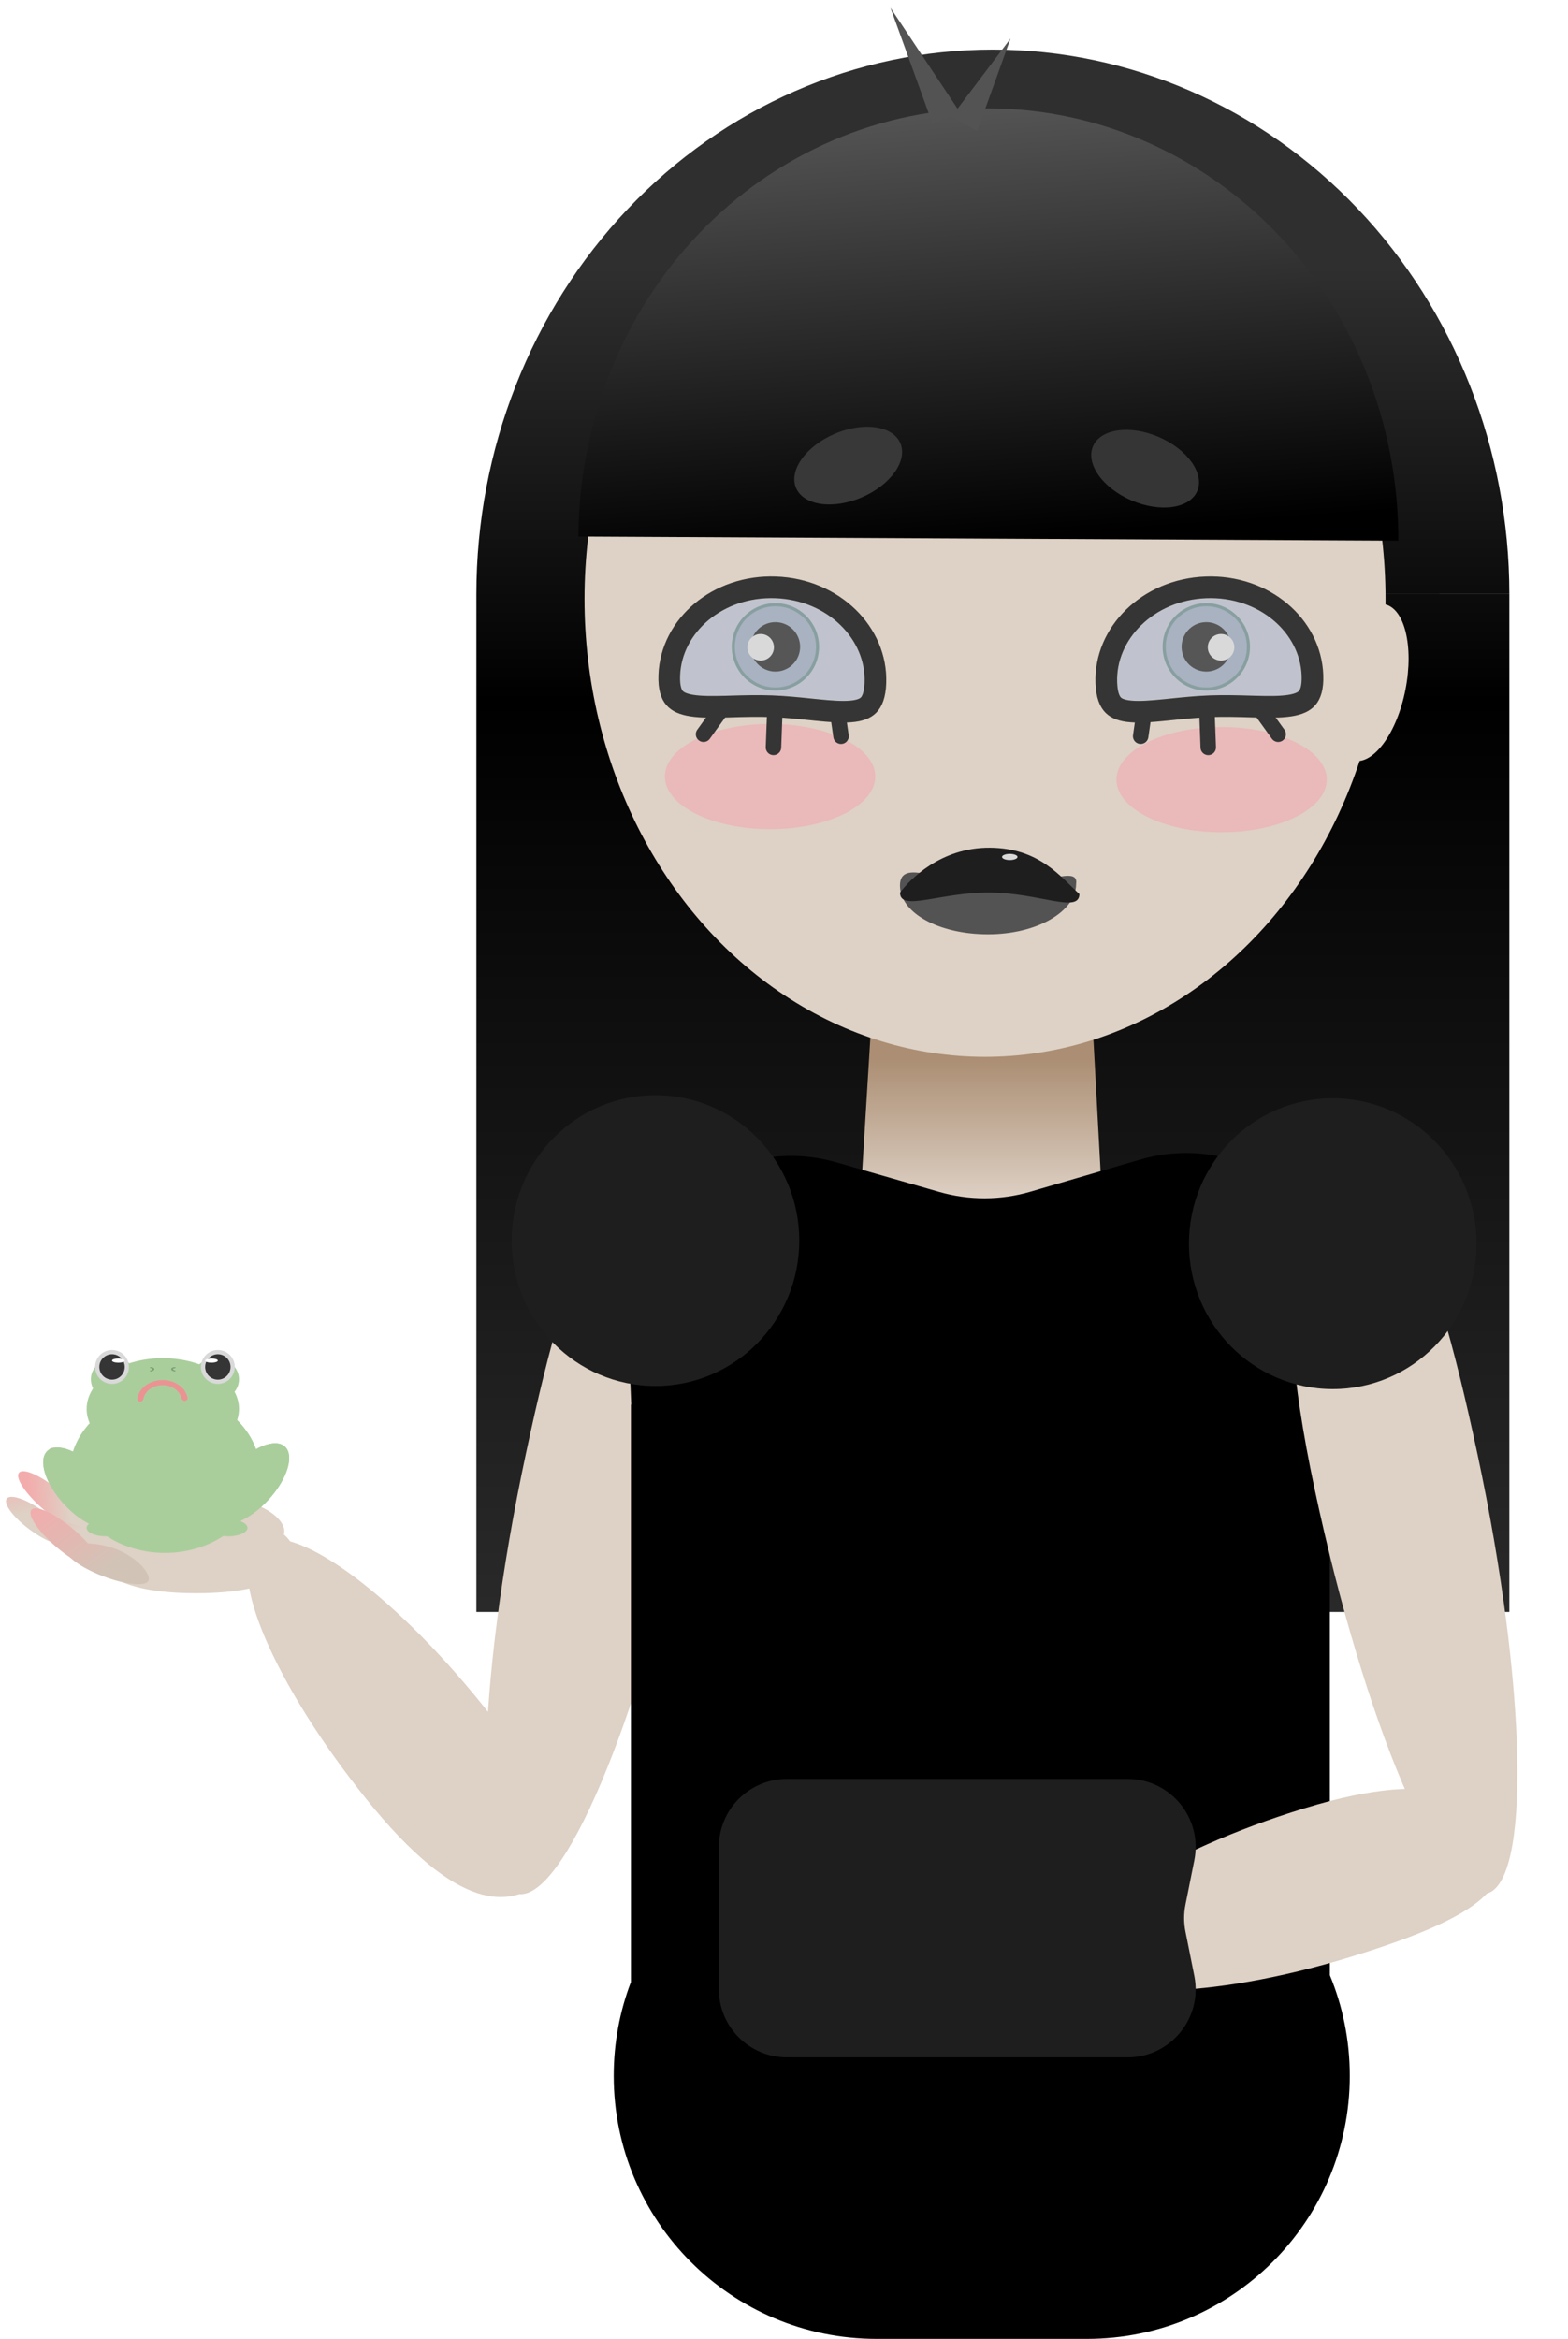 <svg width="507" height="756" viewBox="0 0 507 756" fill="none" xmlns="http://www.w3.org/2000/svg">
<path fill-rule="evenodd" clip-rule="evenodd" d="M202.923 67.603C171.617 100.607 154.032 145.364 154.033 192.031V521.031H488.033V192.031H321.033L488.033 192C488.024 145.322 470.421 100.559 439.096 67.558C407.772 34.558 365.291 16.023 321 16.031C276.709 16.04 234.235 34.59 202.923 67.603Z" fill="url(#paint0_linear_3_131)"/>
<path d="M282 326H353L357 399.5L316.5 420L277.5 399.5L282 326Z" fill="url(#paint1_linear_3_131)"/>
<g filter="url(#filter0_d_3_131)">
<ellipse cx="318.5" cy="187.609" rx="129.5" ry="148" fill="#DED1C5"/>
</g>
<path d="M187.034 173.429C187.166 136.549 201.258 101.25 226.209 75.298C251.159 49.346 284.926 34.866 320.079 35.044C355.232 35.223 388.893 50.044 413.656 76.248C438.42 102.452 452.257 137.892 452.125 174.772L319.579 174.101L187.034 173.429Z" fill="url(#paint2_linear_3_131)"/>
<g filter="url(#filter1_f_3_131)">
<ellipse cx="395" cy="252" rx="34" ry="17" fill="#EAB9B9"/>
</g>
<g filter="url(#filter2_f_3_131)">
<ellipse cx="249" cy="251" rx="34" ry="17" fill="#EAB9B9"/>
</g>
<path d="M216.404 218.269C216.253 222.368 217.103 224.448 218.096 225.602C219.106 226.774 220.804 227.624 223.747 228.08C226.705 228.538 230.373 228.519 234.826 228.401C235.47 228.384 236.129 228.365 236.801 228.346C240.663 228.235 244.954 228.111 249.404 228.276C253.855 228.44 258.125 228.88 261.968 229.275C262.637 229.344 263.292 229.412 263.934 229.476C268.366 229.922 272.022 230.211 275.007 229.972C277.975 229.735 279.731 229.012 280.824 227.918C281.9 226.841 282.901 224.83 283.053 220.73C283.645 204.697 269.583 190.55 250.823 189.857C232.063 189.165 216.996 202.236 216.404 218.269Z" fill="#C0C3CD"/>
<path d="M216.404 218.269C216.253 222.368 217.103 224.448 218.096 225.602C219.106 226.774 220.804 227.624 223.747 228.08C226.705 228.538 230.373 228.519 234.826 228.401C235.47 228.384 236.129 228.365 236.801 228.346C240.663 228.235 244.954 228.111 249.404 228.276C253.855 228.44 258.125 228.88 261.968 229.275C262.637 229.344 263.292 229.412 263.934 229.476C268.366 229.922 272.022 230.211 275.007 229.972C277.975 229.735 279.731 229.012 280.824 227.918C281.9 226.841 282.901 224.83 283.053 220.73C283.645 204.697 269.583 190.55 250.823 189.857C232.063 189.165 216.996 202.236 216.404 218.269Z" stroke="#C5BD94" stroke-width="7"/>
<path d="M216.404 218.269C216.253 222.368 217.103 224.448 218.096 225.602C219.106 226.774 220.804 227.624 223.747 228.08C226.705 228.538 230.373 228.519 234.826 228.401C235.47 228.384 236.129 228.365 236.801 228.346C240.663 228.235 244.954 228.111 249.404 228.276C253.855 228.44 258.125 228.88 261.968 229.275C262.637 229.344 263.292 229.412 263.934 229.476C268.366 229.922 272.022 230.211 275.007 229.972C277.975 229.735 279.731 229.012 280.824 227.918C281.9 226.841 282.901 224.83 283.053 220.73C283.645 204.697 269.583 190.55 250.823 189.857C232.063 189.165 216.996 202.236 216.404 218.269Z" stroke="#353535" stroke-width="7"/>
<circle r="13.625" transform="matrix(-0.999 -0.037 -0.037 0.999 250.727 209.089)" fill="#A8B2C0" stroke="#889FA0"/>
<circle r="7.984" transform="matrix(-0.999 -0.037 -0.037 0.999 250.727 209.089)" fill="#565656"/>
<line x1="2.5" y1="-2.5" x2="11.232" y2="-2.5" transform="matrix(0.142 0.99 0.99 -0.142 272.822 226.498)" stroke="#353535" stroke-width="5" stroke-linecap="round"/>
<line x1="2.5" y1="-2.5" x2="12.239" y2="-2.5" transform="matrix(-0.037 0.999 0.999 0.037 253.048 229.455)" stroke="#353535" stroke-width="5" stroke-linecap="round"/>
<line x1="2.5" y1="-2.5" x2="10.785" y2="-2.5" transform="matrix(-0.585 0.811 0.811 0.585 235.819 230.047)" stroke="#353535" stroke-width="5" stroke-linecap="round"/>
<g filter="url(#filter3_d_3_131)">
<circle r="4.299" transform="matrix(-0.999 -0.037 -0.037 0.999 245.954 205.226)" fill="#D9D9D9"/>
</g>
<path d="M424.37 218.269C424.521 222.368 423.671 224.448 422.678 225.602C421.669 226.774 419.97 227.624 417.028 228.08C414.069 228.538 410.402 228.519 405.948 228.401C405.304 228.384 404.645 228.365 403.973 228.346C400.111 228.235 395.821 228.111 391.37 228.276C386.919 228.44 382.65 228.88 378.806 229.275C378.137 229.344 377.482 229.412 376.84 229.476C372.408 229.922 368.752 230.211 365.767 229.972C362.8 229.735 361.043 229.012 359.95 227.918C358.874 226.841 357.873 224.83 357.721 220.73C357.129 204.697 371.191 190.55 389.951 189.857C408.711 189.165 423.778 202.236 424.37 218.269Z" fill="#C0C3CD"/>
<path d="M424.37 218.269C424.521 222.368 423.671 224.448 422.678 225.602C421.669 226.774 419.97 227.624 417.028 228.08C414.069 228.538 410.402 228.519 405.948 228.401C405.304 228.384 404.645 228.365 403.973 228.346C400.111 228.235 395.821 228.111 391.37 228.276C386.919 228.44 382.65 228.88 378.806 229.275C378.137 229.344 377.482 229.412 376.84 229.476C372.408 229.922 368.752 230.211 365.767 229.972C362.8 229.735 361.043 229.012 359.95 227.918C358.874 226.841 357.873 224.83 357.721 220.73C357.129 204.697 371.191 190.55 389.951 189.857C408.711 189.165 423.778 202.236 424.37 218.269Z" stroke="#C5BD94" stroke-width="7"/>
<path d="M424.37 218.269C424.521 222.368 423.671 224.448 422.678 225.602C421.669 226.774 419.97 227.624 417.028 228.08C414.069 228.538 410.402 228.519 405.948 228.401C405.304 228.384 404.645 228.365 403.973 228.346C400.111 228.235 395.821 228.111 391.37 228.276C386.919 228.44 382.65 228.88 378.806 229.275C378.137 229.344 377.482 229.412 376.84 229.476C372.408 229.922 368.752 230.211 365.767 229.972C362.8 229.735 361.043 229.012 359.95 227.918C358.874 226.841 357.873 224.83 357.721 220.73C357.129 204.697 371.191 190.55 389.951 189.857C408.711 189.165 423.778 202.236 424.37 218.269Z" stroke="#353535" stroke-width="7"/>
<circle cx="390.047" cy="209.089" r="13.625" transform="rotate(-2.115 390.047 209.089)" fill="#A8B2C0" stroke="#889FA0"/>
<circle cx="390.047" cy="209.089" r="7.984" transform="rotate(-2.115 390.047 209.089)" fill="#565656"/>
<line x1="370.07" y1="229.328" x2="368.826" y2="237.971" stroke="#353535" stroke-width="5" stroke-linecap="round"/>
<line x1="390.317" y1="231.861" x2="390.676" y2="241.593" stroke="#353535" stroke-width="5" stroke-linecap="round"/>
<line x1="408.445" y1="230.612" x2="413.292" y2="237.332" stroke="#353535" stroke-width="5" stroke-linecap="round"/>
<g filter="url(#filter4_d_3_131)">
<circle cx="394.82" cy="205.226" r="4.299" transform="rotate(-2.115 394.82 205.226)" fill="#D9D9D9"/>
</g>
<path d="M347.952 285.687C347.952 294.697 335.203 302 319.476 302C303.749 302 291 295.206 291 286.197C291 277.188 304.747 285.178 318.985 287.217C334.712 287.217 348.934 279.06 347.952 285.687Z" fill="#535353"/>
<g filter="url(#filter5_d_3_131)">
<path d="M291.021 284.497C294 280.5 304.105 269.859 320.12 270C336.136 270.141 343 279.5 349.018 285.007C348.963 291.356 336.136 284.638 320.12 284.497C304.105 284.357 290.965 290.847 291.021 284.497Z" fill="#1E1E1E"/>
</g>
<g filter="url(#filter6_d_3_131)">
<ellipse cx="326.5" cy="273" rx="2.5" ry="1" fill="#D9D9D9"/>
</g>
<ellipse cx="370.262" cy="151.5" rx="11.164" ry="18.345" transform="rotate(113.254 370.262 151.5)" fill="#353535"/>
<ellipse rx="11.164" ry="18.345" transform="matrix(0.395 0.919 0.919 -0.395 274.262 150.5)" fill="#383838"/>
<path d="M287.91 2.478L310.069 35.82L301.564 40.112L287.91 2.478Z" fill="#535353"/>
<path d="M326.739 12.454L316.002 42.303L307.623 37.769L326.739 12.454Z" fill="#535353"/>
<ellipse cx="442.705" cy="220.602" rx="11.962" ry="25.781" transform="rotate(11.109 442.705 220.602)" fill="#DED1C5"/>
<path d="M222.631 481.448C206.595 556.728 181.805 615.243 167.262 612.145C152.719 609.047 153.93 545.509 169.966 470.23C186.002 394.95 196.943 382.698 211.486 385.796C226.03 388.894 238.667 406.168 222.631 481.448Z" fill="#DED1C5"/>
<path fill-rule="evenodd" clip-rule="evenodd" d="M436.439 425.715C436.439 390.367 402.493 364.925 368.565 374.844L333.188 385.188C323.553 388.005 313.317 388.028 303.67 385.254L270.524 375.725C235.354 365.613 200.763 393.341 202.977 429.868L203.5 438.5L204.096 454H204V640.657C200.407 650.073 198.439 660.291 198.439 670.969C198.439 717.93 236.508 756 283.47 756H351.407C398.369 756 436.439 717.93 436.439 670.969C436.439 659.452 434.149 648.47 430 638.453V497.837C434.106 490.307 436.439 481.673 436.439 472.498V425.715Z" fill="black"/>
<path d="M425.102 481.448C441.139 556.728 465.928 615.243 480.471 612.145C495.014 609.047 493.804 545.509 477.768 470.23C461.731 394.95 450.79 382.698 436.247 385.796C421.704 388.894 409.066 406.168 425.102 481.448Z" fill="#DED1C5"/>
<path d="M421.766 584.496C376.237 598.413 342.621 620.465 346.682 633.751C350.743 647.037 390.944 646.526 436.473 632.609C482.002 618.692 488.213 608.832 484.152 595.546C480.091 582.26 467.295 570.579 421.766 584.496Z" fill="#DED1C5"/>
<path d="M118.416 581.472C88.597 544.359 72.858 507.496 83.263 499.136C93.667 490.777 126.275 514.086 156.094 551.199C185.913 588.313 185.737 599.771 175.332 608.131C164.928 616.49 148.235 618.585 118.416 581.472Z" fill="#DED1C5"/>
<g filter="url(#filter7_d_3_131)">
<ellipse rx="46.5" ry="47" transform="matrix(-1 0 0 1 430.939 398)" fill="#1E1E1E"/>
</g>
<g filter="url(#filter8_d_3_131)">
<ellipse cx="211.939" cy="397" rx="46.5" ry="47" fill="#1E1E1E"/>
</g>
<g filter="url(#filter9_d_3_131)">
<path d="M386.176 597.315C388.898 583.701 378.486 571 364.603 571H254.439C242.288 571 232.439 580.85 232.439 593V639C232.439 651.15 242.288 661 254.439 661H364.603C378.486 661 388.898 648.299 386.176 634.685L383.301 620.315C382.732 617.466 382.732 614.534 383.301 611.685L386.176 597.315Z" fill="#1E1E1E"/>
</g>
<path d="M17.467 488.706C16.683 490.753 21.992 494.687 29.325 497.494C36.657 500.301 43.236 500.918 44.02 498.871C44.803 496.824 39.495 492.89 32.162 490.083C24.83 487.276 18.25 486.659 17.467 488.706Z" fill="url(#paint3_linear_3_131)"/>
<path d="M6.155 476.032C4.741 477.706 8.458 483.17 14.457 488.235C20.455 493.3 26.465 496.049 27.878 494.375C29.292 492.7 25.576 487.237 19.577 482.171C13.578 477.106 7.568 474.357 6.155 476.032Z" fill="url(#paint4_linear_3_131)"/>
<path d="M25.763 482.278C24.736 484.214 29.527 488.766 36.463 492.444C43.399 496.123 49.854 497.536 50.881 495.6C51.908 493.663 47.117 489.112 40.181 485.433C33.245 481.754 26.79 480.342 25.763 482.278Z" fill="url(#paint5_linear_3_131)"/>
<path d="M16.078 468.321C14.47 469.811 17.495 475.686 22.832 481.444C28.17 487.202 33.8 490.662 35.407 489.172C37.014 487.682 33.99 481.806 28.652 476.049C23.315 470.291 17.685 466.831 16.078 468.321Z" fill="url(#paint6_linear_3_131)"/>
<path d="M31.939 501.991C31.939 511.38 46.042 514.991 63.439 514.991C80.835 514.991 94.939 511.38 94.939 501.991C94.939 492.602 75.835 488.491 58.439 488.491C41.042 488.491 31.939 492.602 31.939 501.991Z" fill="#DED1C5"/>
<ellipse rx="14.216" ry="3.968" transform="matrix(-0.934 -0.358 -0.358 0.934 26.743 497.788)" fill="url(#paint7_linear_3_131)"/>
<ellipse rx="12.227" ry="3.691" transform="matrix(-0.808 -0.589 -0.589 0.808 12.056 491.632)" fill="url(#paint8_linear_3_131)"/>
<path d="M21.467 500.706C20.683 502.753 25.992 506.687 33.325 509.494C40.657 512.301 47.236 512.918 48.02 510.871C48.803 508.824 44.771 503.513 37.439 500.706C30.106 497.899 22.25 498.659 21.467 500.706Z" fill="url(#paint9_linear_3_131)"/>
<path d="M10.155 488.032C8.741 489.706 12.458 495.17 18.456 500.235C24.455 505.3 30.465 508.049 31.878 506.375C33.292 504.7 29.576 499.237 23.577 494.171C17.578 489.106 11.569 486.357 10.155 488.032Z" fill="url(#paint10_linear_3_131)"/>
<path d="M54.422 478.304C53.421 480.681 58.476 485.077 65.713 488.124C72.949 491.17 79.626 491.712 80.627 489.335C81.627 486.958 76.572 482.562 69.336 479.516C62.1 476.469 55.422 475.927 54.422 478.304Z" fill="url(#paint11_linear_3_131)"/>
<path d="M49.157 477.416C48.524 479.505 51.541 482.268 55.895 483.588C60.25 484.907 64.293 484.282 64.926 482.193C65.558 480.104 62.542 477.34 58.187 476.021C53.833 474.702 49.79 475.327 49.157 477.416Z" fill="url(#paint12_linear_3_131)"/>
<path d="M65.894 488.138C64.844 491.646 69.79 496.225 76.94 498.365C84.091 500.506 90.739 499.398 91.789 495.89C92.839 492.382 87.894 487.803 80.743 485.663C73.592 483.522 66.944 484.63 65.894 488.138Z" fill="url(#paint13_linear_3_131)"/>
<ellipse rx="16.28" ry="7.715" transform="matrix(-0.677 0.736 0.736 0.677 81.104 479.573)" fill="#A9CE9C"/>
<ellipse rx="16.28" ry="7.715" transform="matrix(-0.677 0.736 0.736 0.677 81.104 479.573)" fill="#A9CE9C"/>
<ellipse cx="26.368" cy="480.941" rx="16.28" ry="7.715" transform="rotate(47.39 26.368 480.941)" fill="#A9CE9C"/>
<ellipse cx="26.368" cy="480.941" rx="16.28" ry="7.715" transform="rotate(47.39 26.368 480.941)" fill="#A9CE9C"/>
<g filter="url(#filter10_d_3_131)">
<path d="M22.542 471.947C22.542 486.306 36.327 497.946 53.331 497.946C70.335 497.946 84.12 486.306 84.12 471.947C84.12 457.588 70.335 445.947 53.331 445.947C36.327 445.947 22.542 457.588 22.542 471.947Z" fill="#A9CE9C"/>
<path d="M28.015 451.421C28.015 460.49 39.043 467.841 52.647 467.841C66.25 467.841 77.278 460.49 77.278 451.421C77.278 442.352 66.25 435 52.647 435C39.043 435 28.015 442.352 28.015 451.421Z" fill="#A9CE9C"/>
<path d="M62.225 441.842C62.225 445.621 65.595 448.684 69.752 448.684C73.908 448.684 77.278 445.621 77.278 441.842C77.278 438.063 73.908 435 69.752 435C65.595 435 62.225 438.063 62.225 441.842Z" fill="#A9CE9C"/>
<path d="M29.384 441.842C29.384 445.621 32.754 448.684 36.91 448.684C41.067 448.684 44.436 445.621 44.436 441.842C44.436 438.063 41.067 435 36.91 435C32.754 435 29.384 438.063 29.384 441.842Z" fill="#A9CE9C"/>
</g>
<circle r="5.474" transform="matrix(-1 0 0 1 70.436 441.842)" fill="#D9D9D9"/>
<circle r="4.105" transform="matrix(-1 0 0 1 70.436 441.842)" fill="#353535"/>
<g filter="url(#filter11_b_3_131)">
<ellipse rx="2.053" ry="0.684" transform="matrix(-1 0 0 1 68.383 439.789)" fill="#FFFEFE"/>
</g>
<circle cx="36.226" cy="441.842" r="5.474" fill="#D9D9D9"/>
<circle cx="36.226" cy="441.842" r="4.105" fill="#353535"/>
<g filter="url(#filter12_b_3_131)">
<ellipse cx="38.279" cy="439.789" rx="2.053" ry="0.684" fill="#FFFEFE"/>
</g>
<path d="M59.754 452.804C60.303 452.795 60.749 452.34 60.646 451.801C60.369 450.356 59.54 449.017 58.266 447.989C56.706 446.731 54.607 446.043 52.429 446.078C50.252 446.113 48.176 446.867 46.657 448.174C45.416 449.242 44.63 450.607 44.4 452.06C44.313 452.602 44.774 453.043 45.323 453.034V453.034C45.872 453.026 46.299 452.568 46.415 452.031C46.633 451.019 47.209 450.074 48.081 449.323C49.232 448.332 50.806 447.761 52.456 447.735C54.106 447.708 55.697 448.229 56.879 449.183C57.775 449.906 58.381 450.832 58.631 451.836C58.764 452.369 59.205 452.813 59.754 452.804V452.804Z" fill="#EB9393"/>
<path d="M56.747 442.039C56.75 441.962 56.69 441.896 56.613 441.897C56.481 441.898 56.351 441.909 56.228 441.929C56.06 441.957 55.907 442.001 55.778 442.059C55.648 442.117 55.544 442.188 55.472 442.268C55.4 442.348 55.361 442.436 55.357 442.526C55.354 442.615 55.385 442.706 55.451 442.792C55.516 442.877 55.613 442.957 55.738 443.026C55.862 443.094 56.011 443.151 56.175 443.192C56.297 443.223 56.425 443.244 56.556 443.257C56.633 443.264 56.699 443.203 56.702 443.126V443.126C56.705 443.048 56.645 442.983 56.568 442.973C56.511 442.966 56.455 442.955 56.401 442.942C56.304 442.918 56.216 442.884 56.143 442.844C56.07 442.803 56.012 442.756 55.974 442.706C55.935 442.655 55.916 442.602 55.919 442.549C55.921 442.496 55.944 442.445 55.986 442.397C56.029 442.35 56.09 442.308 56.167 442.274C56.243 442.24 56.333 442.214 56.432 442.197C56.486 442.188 56.543 442.183 56.601 442.18C56.678 442.176 56.744 442.117 56.747 442.039V442.039Z" fill="#809E75"/>
<path d="M56.747 442.039C56.75 441.962 56.69 441.896 56.613 441.897C56.481 441.898 56.351 441.909 56.228 441.929C56.06 441.957 55.907 442.001 55.778 442.059C55.648 442.117 55.544 442.188 55.472 442.268C55.4 442.348 55.361 442.436 55.357 442.526C55.354 442.615 55.385 442.706 55.451 442.792C55.516 442.877 55.613 442.957 55.738 443.026C55.862 443.094 56.011 443.151 56.175 443.192C56.297 443.223 56.425 443.244 56.556 443.257C56.633 443.264 56.699 443.203 56.702 443.126V443.126C56.705 443.048 56.645 442.983 56.568 442.973C56.511 442.966 56.455 442.955 56.401 442.942C56.304 442.918 56.216 442.884 56.143 442.844C56.07 442.803 56.012 442.756 55.974 442.706C55.935 442.655 55.916 442.602 55.919 442.549C55.921 442.496 55.944 442.445 55.986 442.397C56.029 442.35 56.09 442.308 56.167 442.274C56.243 442.24 56.333 442.214 56.432 442.197C56.486 442.188 56.543 442.183 56.601 442.18C56.678 442.176 56.744 442.117 56.747 442.039V442.039Z" fill="#809E75"/>
<path d="M48.492 442.039C48.488 441.962 48.549 441.896 48.626 441.897C48.758 441.898 48.888 441.909 49.011 441.929C49.178 441.957 49.331 442.001 49.461 442.059C49.59 442.117 49.694 442.188 49.766 442.268C49.839 442.348 49.878 442.436 49.881 442.526C49.885 442.615 49.853 442.706 49.788 442.792C49.723 442.877 49.625 442.957 49.501 443.026C49.377 443.094 49.228 443.151 49.064 443.192C48.942 443.223 48.814 443.244 48.683 443.257C48.605 443.264 48.54 443.203 48.537 443.126V443.126C48.533 443.048 48.594 442.983 48.671 442.973C48.728 442.966 48.784 442.955 48.838 442.942C48.935 442.918 49.023 442.884 49.096 442.844C49.169 442.803 49.227 442.756 49.265 442.706C49.304 442.655 49.322 442.602 49.32 442.549C49.318 442.496 49.295 442.445 49.252 442.397C49.21 442.35 49.148 442.308 49.072 442.274C48.996 442.24 48.906 442.214 48.807 442.197C48.752 442.188 48.696 442.183 48.638 442.18C48.56 442.176 48.495 442.117 48.492 442.039V442.039Z" fill="#809E75"/>
<path d="M48.492 442.039C48.488 441.962 48.549 441.896 48.626 441.897C48.758 441.898 48.888 441.909 49.011 441.929C49.178 441.957 49.331 442.001 49.461 442.059C49.59 442.117 49.694 442.188 49.766 442.268C49.839 442.348 49.878 442.436 49.881 442.526C49.885 442.615 49.853 442.706 49.788 442.792C49.723 442.877 49.625 442.957 49.501 443.026C49.377 443.094 49.228 443.151 49.064 443.192C48.942 443.223 48.814 443.244 48.683 443.257C48.605 443.264 48.54 443.203 48.537 443.126V443.126C48.533 443.048 48.594 442.983 48.671 442.973C48.728 442.966 48.784 442.955 48.838 442.942C48.935 442.918 49.023 442.884 49.096 442.844C49.169 442.803 49.227 442.756 49.265 442.706C49.304 442.655 49.322 442.602 49.32 442.549C49.318 442.496 49.295 442.445 49.252 442.397C49.21 442.35 49.148 442.308 49.072 442.274C48.996 442.24 48.906 442.214 48.807 442.197C48.752 442.188 48.696 442.183 48.638 442.18C48.56 442.176 48.495 442.117 48.492 442.039V442.039Z" fill="#809E75"/>
<ellipse rx="6.158" ry="2.737" transform="matrix(-1 0 0 1 73.857 493.841)" fill="#A9CE9C"/>
<ellipse cx="34.173" cy="493.841" rx="6.158" ry="2.737" fill="#A9CE9C"/>
<defs>
<filter id="filter0_d_3_131" x="185" y="39.609" width="267" height="306" filterUnits="userSpaceOnUse" color-interpolation-filters="sRGB">
<feFlood flood-opacity="0" result="BackgroundImageFix"/>
<feColorMatrix in="SourceAlpha" type="matrix" values="0 0 0 0 0 0 0 0 0 0 0 0 0 0 0 0 0 0 127 0" result="hardAlpha"/>
<feOffset dy="6"/>
<feGaussianBlur stdDeviation="2"/>
<feComposite in2="hardAlpha" operator="out"/>
<feColorMatrix type="matrix" values="0 0 0 0 0 0 0 0 0 0 0 0 0 0 0 0 0 0 0.25 0"/>
<feBlend mode="normal" in2="BackgroundImageFix" result="effect1_dropShadow_3_131"/>
<feBlend mode="normal" in="SourceGraphic" in2="effect1_dropShadow_3_131" result="shape"/>
</filter>
<filter id="filter1_f_3_131" x="357" y="231" width="76" height="42" filterUnits="userSpaceOnUse" color-interpolation-filters="sRGB">
<feFlood flood-opacity="0" result="BackgroundImageFix"/>
<feBlend mode="normal" in="SourceGraphic" in2="BackgroundImageFix" result="shape"/>
<feGaussianBlur stdDeviation="2" result="effect1_foregroundBlur_3_131"/>
</filter>
<filter id="filter2_f_3_131" x="211" y="230" width="76" height="42" filterUnits="userSpaceOnUse" color-interpolation-filters="sRGB">
<feFlood flood-opacity="0" result="BackgroundImageFix"/>
<feBlend mode="normal" in="SourceGraphic" in2="BackgroundImageFix" result="shape"/>
<feGaussianBlur stdDeviation="2" result="effect1_foregroundBlur_3_131"/>
</filter>
<filter id="filter3_d_3_131" x="237.655" y="200.927" width="16.598" height="16.598" filterUnits="userSpaceOnUse" color-interpolation-filters="sRGB">
<feFlood flood-opacity="0" result="BackgroundImageFix"/>
<feColorMatrix in="SourceAlpha" type="matrix" values="0 0 0 0 0 0 0 0 0 0 0 0 0 0 0 0 0 0 127 0" result="hardAlpha"/>
<feOffset dy="4"/>
<feGaussianBlur stdDeviation="2"/>
<feComposite in2="hardAlpha" operator="out"/>
<feColorMatrix type="matrix" values="0 0 0 0 0 0 0 0 0 0 0 0 0 0 0 0 0 0 0.25 0"/>
<feBlend mode="normal" in2="BackgroundImageFix" result="effect1_dropShadow_3_131"/>
<feBlend mode="normal" in="SourceGraphic" in2="effect1_dropShadow_3_131" result="shape"/>
</filter>
<filter id="filter4_d_3_131" x="386.521" y="200.927" width="16.598" height="16.598" filterUnits="userSpaceOnUse" color-interpolation-filters="sRGB">
<feFlood flood-opacity="0" result="BackgroundImageFix"/>
<feColorMatrix in="SourceAlpha" type="matrix" values="0 0 0 0 0 0 0 0 0 0 0 0 0 0 0 0 0 0 127 0" result="hardAlpha"/>
<feOffset dy="4"/>
<feGaussianBlur stdDeviation="2"/>
<feComposite in2="hardAlpha" operator="out"/>
<feColorMatrix type="matrix" values="0 0 0 0 0 0 0 0 0 0 0 0 0 0 0 0 0 0 0.25 0"/>
<feBlend mode="normal" in2="BackgroundImageFix" result="effect1_dropShadow_3_131"/>
<feBlend mode="normal" in="SourceGraphic" in2="effect1_dropShadow_3_131" result="shape"/>
</filter>
<filter id="filter5_d_3_131" x="287.02" y="269.999" width="65.998" height="25.733" filterUnits="userSpaceOnUse" color-interpolation-filters="sRGB">
<feFlood flood-opacity="0" result="BackgroundImageFix"/>
<feColorMatrix in="SourceAlpha" type="matrix" values="0 0 0 0 0 0 0 0 0 0 0 0 0 0 0 0 0 0 127 0" result="hardAlpha"/>
<feOffset dy="4"/>
<feGaussianBlur stdDeviation="2"/>
<feComposite in2="hardAlpha" operator="out"/>
<feColorMatrix type="matrix" values="0 0 0 0 0 0 0 0 0 0 0 0 0 0 0 0 0 0 0.25 0"/>
<feBlend mode="normal" in2="BackgroundImageFix" result="effect1_dropShadow_3_131"/>
<feBlend mode="normal" in="SourceGraphic" in2="effect1_dropShadow_3_131" result="shape"/>
</filter>
<filter id="filter6_d_3_131" x="320" y="272" width="13" height="10" filterUnits="userSpaceOnUse" color-interpolation-filters="sRGB">
<feFlood flood-opacity="0" result="BackgroundImageFix"/>
<feColorMatrix in="SourceAlpha" type="matrix" values="0 0 0 0 0 0 0 0 0 0 0 0 0 0 0 0 0 0 127 0" result="hardAlpha"/>
<feOffset dy="4"/>
<feGaussianBlur stdDeviation="2"/>
<feComposite in2="hardAlpha" operator="out"/>
<feColorMatrix type="matrix" values="0 0 0 0 0 0 0 0 0 0 0 0 0 0 0 0 0 0 0.25 0"/>
<feBlend mode="normal" in2="BackgroundImageFix" result="effect1_dropShadow_3_131"/>
<feBlend mode="normal" in="SourceGraphic" in2="effect1_dropShadow_3_131" result="shape"/>
</filter>
<filter id="filter7_d_3_131" x="380.439" y="351" width="101" height="102" filterUnits="userSpaceOnUse" color-interpolation-filters="sRGB">
<feFlood flood-opacity="0" result="BackgroundImageFix"/>
<feColorMatrix in="SourceAlpha" type="matrix" values="0 0 0 0 0 0 0 0 0 0 0 0 0 0 0 0 0 0 127 0" result="hardAlpha"/>
<feOffset dy="4"/>
<feGaussianBlur stdDeviation="2"/>
<feComposite in2="hardAlpha" operator="out"/>
<feColorMatrix type="matrix" values="0 0 0 0 0 0 0 0 0 0 0 0 0 0 0 0 0 0 0.25 0"/>
<feBlend mode="normal" in2="BackgroundImageFix" result="effect1_dropShadow_3_131"/>
<feBlend mode="normal" in="SourceGraphic" in2="effect1_dropShadow_3_131" result="shape"/>
</filter>
<filter id="filter8_d_3_131" x="161.439" y="350" width="101" height="102" filterUnits="userSpaceOnUse" color-interpolation-filters="sRGB">
<feFlood flood-opacity="0" result="BackgroundImageFix"/>
<feColorMatrix in="SourceAlpha" type="matrix" values="0 0 0 0 0 0 0 0 0 0 0 0 0 0 0 0 0 0 127 0" result="hardAlpha"/>
<feOffset dy="4"/>
<feGaussianBlur stdDeviation="2"/>
<feComposite in2="hardAlpha" operator="out"/>
<feColorMatrix type="matrix" values="0 0 0 0 0 0 0 0 0 0 0 0 0 0 0 0 0 0 0.25 0"/>
<feBlend mode="normal" in2="BackgroundImageFix" result="effect1_dropShadow_3_131"/>
<feBlend mode="normal" in="SourceGraphic" in2="effect1_dropShadow_3_131" result="shape"/>
</filter>
<filter id="filter9_d_3_131" x="228.439" y="571" width="162.172" height="98" filterUnits="userSpaceOnUse" color-interpolation-filters="sRGB">
<feFlood flood-opacity="0" result="BackgroundImageFix"/>
<feColorMatrix in="SourceAlpha" type="matrix" values="0 0 0 0 0 0 0 0 0 0 0 0 0 0 0 0 0 0 127 0" result="hardAlpha"/>
<feOffset dy="4"/>
<feGaussianBlur stdDeviation="2"/>
<feComposite in2="hardAlpha" operator="out"/>
<feColorMatrix type="matrix" values="0 0 0 0 0 0 0 0 0 0 0 0 0 0 0 0 0 0 0.25 0"/>
<feBlend mode="normal" in2="BackgroundImageFix" result="effect1_dropShadow_3_131"/>
<feBlend mode="normal" in="SourceGraphic" in2="effect1_dropShadow_3_131" result="shape"/>
</filter>
<filter id="filter10_d_3_131" x="18.542" y="435" width="69.578" height="70.946" filterUnits="userSpaceOnUse" color-interpolation-filters="sRGB">
<feFlood flood-opacity="0" result="BackgroundImageFix"/>
<feColorMatrix in="SourceAlpha" type="matrix" values="0 0 0 0 0 0 0 0 0 0 0 0 0 0 0 0 0 0 127 0" result="hardAlpha"/>
<feOffset dy="4"/>
<feGaussianBlur stdDeviation="2"/>
<feComposite in2="hardAlpha" operator="out"/>
<feColorMatrix type="matrix" values="0 0 0 0 0 0 0 0 0 0 0 0 0 0 0 0 0 0 0.25 0"/>
<feBlend mode="normal" in2="BackgroundImageFix" result="effect1_dropShadow_3_131"/>
<feBlend mode="normal" in="SourceGraphic" in2="effect1_dropShadow_3_131" result="shape"/>
</filter>
<filter id="filter11_b_3_131" x="62.331" y="435.105" width="12.105" height="9.368" filterUnits="userSpaceOnUse" color-interpolation-filters="sRGB">
<feFlood flood-opacity="0" result="BackgroundImageFix"/>
<feGaussianBlur in="BackgroundImage" stdDeviation="2"/>
<feComposite in2="SourceAlpha" operator="in" result="effect1_backgroundBlur_3_131"/>
<feBlend mode="normal" in="SourceGraphic" in2="effect1_backgroundBlur_3_131" result="shape"/>
</filter>
<filter id="filter12_b_3_131" x="32.226" y="435.105" width="12.105" height="9.368" filterUnits="userSpaceOnUse" color-interpolation-filters="sRGB">
<feFlood flood-opacity="0" result="BackgroundImageFix"/>
<feGaussianBlur in="BackgroundImage" stdDeviation="2"/>
<feComposite in2="SourceAlpha" operator="in" result="effect1_backgroundBlur_3_131"/>
<feBlend mode="normal" in="SourceGraphic" in2="effect1_backgroundBlur_3_131" result="shape"/>
</filter>
<linearGradient id="paint0_linear_3_131" x1="321.033" y1="16.031" x2="321" y2="577" gradientUnits="userSpaceOnUse">
<stop offset="0.125" stop-color="#2F2F2F"/>
<stop offset="0.375"/>
<stop offset="1" stop-color="#313131"/>
</linearGradient>
<linearGradient id="paint1_linear_3_131" x1="317.5" y1="326" x2="317.5" y2="388" gradientUnits="userSpaceOnUse">
<stop offset="0.26" stop-color="#AB8E73"/>
<stop offset="1" stop-color="#DED1C5"/>
</linearGradient>
<linearGradient id="paint2_linear_3_131" x1="316.784" y1="36.455" x2="326.726" y2="174" gradientUnits="userSpaceOnUse">
<stop stop-color="#535353"/>
<stop offset="1"/>
</linearGradient>
<linearGradient id="paint3_linear_3_131" x1="22.91" y1="491.834" x2="9.714" y2="492.614" gradientUnits="userSpaceOnUse">
<stop stop-color="#DED1C5"/>
<stop offset="1" stop-color="#F3ACAC"/>
</linearGradient>
<linearGradient id="paint4_linear_3_131" x1="22.91" y1="491.834" x2="9.714" y2="492.614" gradientUnits="userSpaceOnUse">
<stop stop-color="#DED1C5"/>
<stop offset="1" stop-color="#F3ACAC"/>
</linearGradient>
<linearGradient id="paint5_linear_3_131" x1="28.652" y1="476.049" x2="16.939" y2="470.5" gradientUnits="userSpaceOnUse">
<stop stop-color="#DED1C5"/>
<stop offset="1" stop-color="#F3ACAC"/>
</linearGradient>
<linearGradient id="paint6_linear_3_131" x1="28.652" y1="476.049" x2="16.939" y2="470.5" gradientUnits="userSpaceOnUse">
<stop stop-color="#DED1C5"/>
<stop offset="1" stop-color="#F3ACAC"/>
</linearGradient>
<linearGradient id="paint7_linear_3_131" x1="9.949" y1="5.543" x2="22.911" y2="-6.659" gradientUnits="userSpaceOnUse">
<stop stop-color="#DED1C5"/>
<stop offset="1" stop-color="#F3ACAC"/>
</linearGradient>
<linearGradient id="paint8_linear_3_131" x1="8.557" y1="5.156" x2="20.52" y2="-5.258" gradientUnits="userSpaceOnUse">
<stop stop-color="#DED1C5"/>
<stop offset="1" stop-color="#F3ACAC"/>
</linearGradient>
<linearGradient id="paint9_linear_3_131" x1="10.439" y1="487" x2="28.976" y2="512.079" gradientUnits="userSpaceOnUse">
<stop stop-color="#F3ACAC"/>
<stop offset="1" stop-color="#D1C4B7"/>
</linearGradient>
<linearGradient id="paint10_linear_3_131" x1="10.439" y1="487" x2="28.976" y2="512.079" gradientUnits="userSpaceOnUse">
<stop stop-color="#F3ACAC"/>
<stop offset="1" stop-color="#D1C4B7"/>
</linearGradient>
<linearGradient id="paint11_linear_3_131" x1="49.439" y1="473" x2="78.939" y2="492" gradientUnits="userSpaceOnUse">
<stop stop-color="#F3ACAC"/>
<stop offset="1" stop-color="#DED1C5"/>
</linearGradient>
<linearGradient id="paint12_linear_3_131" x1="49.439" y1="473" x2="78.939" y2="492" gradientUnits="userSpaceOnUse">
<stop stop-color="#F3ACAC"/>
<stop offset="1" stop-color="#DED1C5"/>
</linearGradient>
<linearGradient id="paint13_linear_3_131" x1="49.439" y1="473" x2="78.939" y2="492" gradientUnits="userSpaceOnUse">
<stop stop-color="#F3ACAC"/>
<stop offset="1" stop-color="#DED1C5"/>
</linearGradient>
</defs>
</svg>
